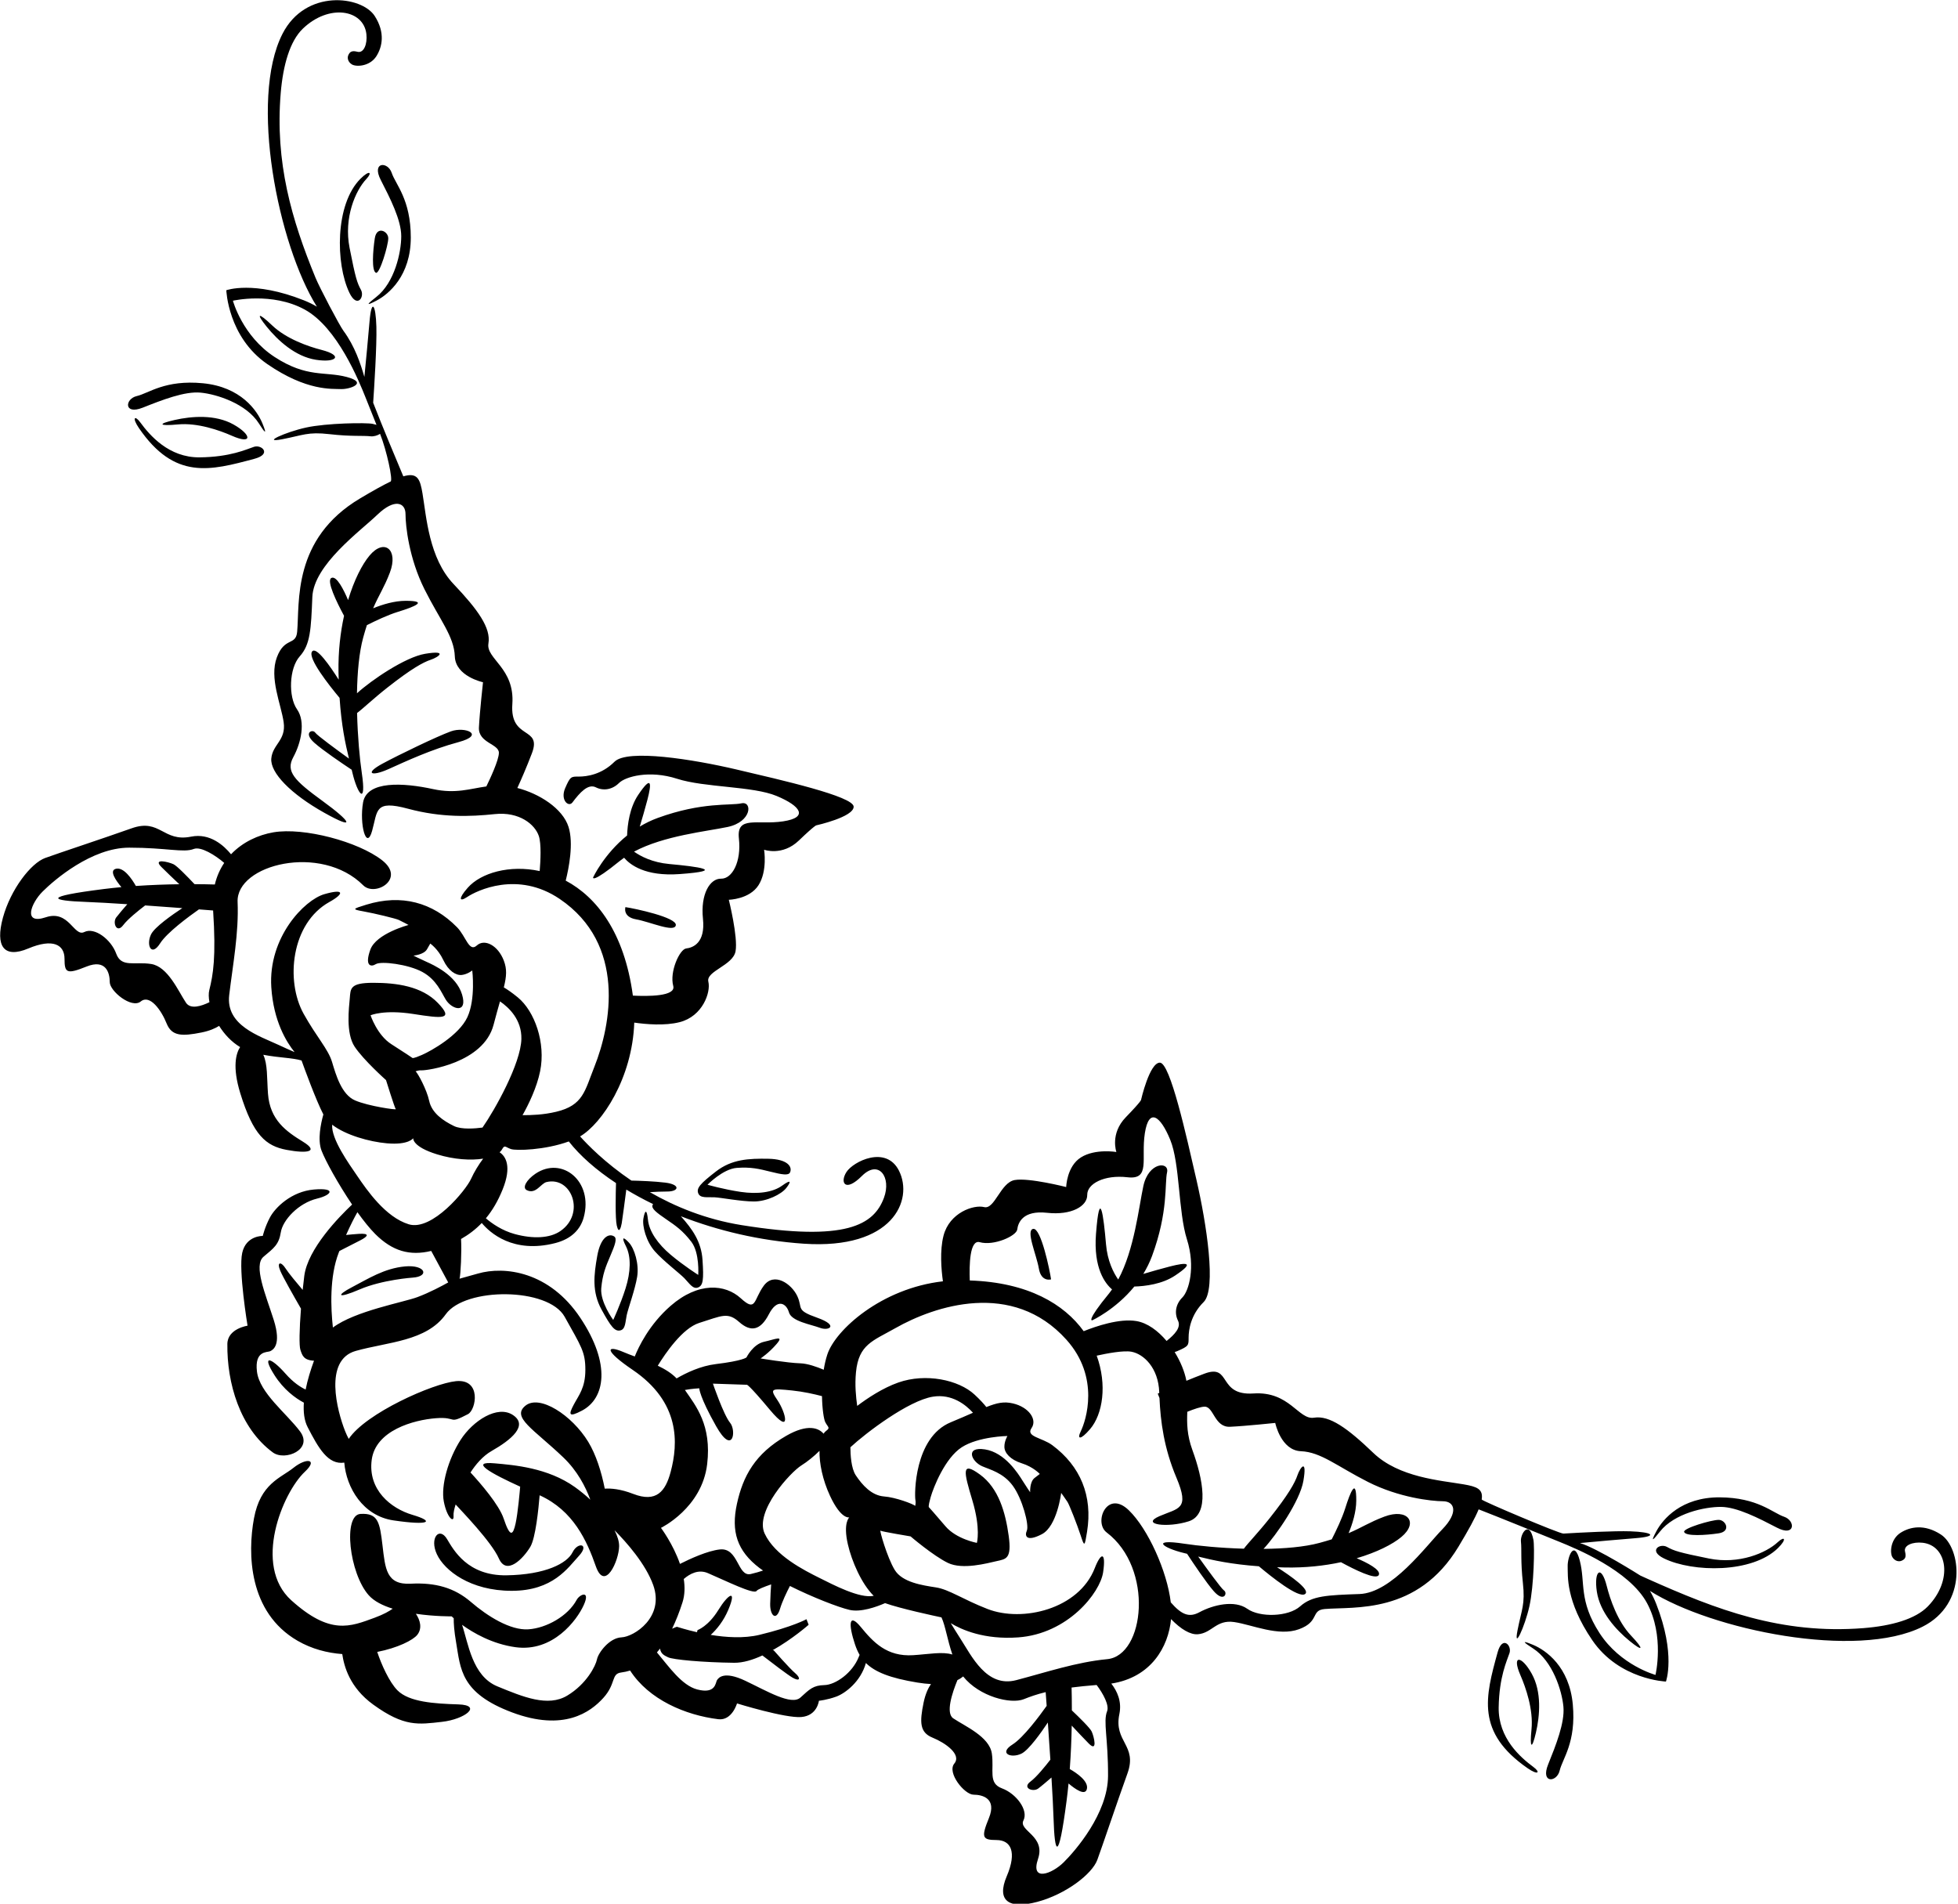 <?xml version="1.0" encoding="UTF-8"?>
<svg xmlns="http://www.w3.org/2000/svg" xmlns:xlink="http://www.w3.org/1999/xlink" width="505pt" height="491pt" viewBox="0 0 505 491" version="1.1">
<g id="surface1">
<path style=" stroke:none;fill-rule:nonzero;fill:rgb(0%,0%,0%);fill-opacity:1;" d="M 96.973 70.355 C 95.805 69.922 96.164 64.746 96.668 61.453 C 97.176 58.164 100.141 59.621 100.141 61.457 C 100.141 63.289 97.922 70.711 96.973 70.355 Z M 98.203 46.414 C 100.633 51.156 103.488 56.746 103.488 60.914 C 103.488 65.082 101.781 72.898 97.043 76.594 C 94.863 78.297 93.961 79.18 97.129 77.516 C 100.293 75.848 105.949 71.082 105.949 61.246 C 105.949 51.414 102.031 47.594 101.031 44.594 C 100.031 41.594 95.77 41.672 98.203 46.414 Z M 92.965 46.109 C 86.363 52.711 86.543 68.062 90.109 75.492 C 92.109 79.66 94.102 76.602 93.102 74.766 C 92.102 72.934 91.688 71.703 90.16 63.914 C 88.633 56.125 91.688 49.148 94.473 46.184 C 96.137 44.41 95.297 43.777 92.965 46.109 Z M 36.82 105.137 C 41.773 103.172 47.613 100.867 51.762 101.266 C 55.91 101.664 63.527 104.113 66.754 109.18 C 68.238 111.516 69.031 112.496 67.676 109.184 C 66.32 105.871 62.117 99.785 52.328 98.844 C 42.539 97.902 38.363 101.441 35.281 102.148 C 32.199 102.855 31.867 107.105 36.82 105.137 Z M 36.191 108.953 C 34.754 106.992 33.977 107.703 35.844 110.426 C 45.047 123.836 54.188 121.41 65.68 118.312 C 70.145 117.105 67.5 114.59 65.512 115.238 C 63.527 115.887 59.41 117.879 51.473 117.957 C 43.535 118.035 38.598 112.234 36.191 108.953 Z M 70.191 83.922 C 66.523 80.422 65.973 80.789 68.805 84.289 C 71.641 87.789 76.141 91.957 81.473 92.789 C 86.805 93.621 88.605 91.703 82.926 90.242 C 79.531 89.371 73.859 87.422 70.191 83.922 Z M 59.805 112.387 C 65.168 114.758 64.945 112.137 60.238 109.488 C 55.535 106.84 49.422 107.324 45.031 108.32 C 40.637 109.312 40.844 109.941 45.891 109.465 C 50.938 108.988 56.602 110.973 59.805 112.387 Z M 100.223 198.352 C 104.754 196.316 111.273 193.27 118.281 191.395 C 125.285 189.516 119.957 187.293 116.289 188.625 C 112.625 189.961 102.785 194.715 98.641 196.957 C 93.973 199.477 95.688 200.383 100.223 198.352 Z M 81.305 188.957 C 80.641 187.957 78.094 188.926 81.094 191.59 C 83.262 193.516 88.152 196.828 90.707 198.527 C 90.766 198.77 90.828 199.012 90.883 199.254 C 92.215 204.918 94.59 207.977 93.305 199.289 C 92.777 195.719 92.242 189.977 92.098 183.887 C 93.645 182.742 96.18 180.27 99.973 177.289 C 106.109 172.465 109.117 170.816 111.117 170.148 C 113.117 169.48 115.641 167.621 109.641 168.621 C 104.52 169.477 95.773 175.422 92.07 178.805 C 92.156 173.496 92.609 168.305 93.684 164.398 C 94.008 163.223 94.32 162.18 94.625 161.234 C 96.855 160.105 100.07 158.586 102.617 157.805 C 106.949 156.473 110.641 154.957 104.641 154.957 C 101.715 154.957 98.633 155.906 96.238 156.883 C 97.734 153.398 99.074 151.57 100.555 147.676 C 102.82 141.711 99.105 138.762 95.305 143.289 C 93.402 145.562 91.336 149.57 89.781 154.773 C 88.699 152.211 86.82 148.383 85.473 149.059 C 84.109 149.738 86.852 155.332 88.734 158.82 C 87.789 163.129 87.219 168.023 87.305 173.289 C 87.316 173.984 87.336 174.645 87.355 175.301 C 85.195 171.879 81.512 166.531 80.473 168.059 C 79.328 169.738 84.891 176.766 87.582 179.988 C 88.066 187.145 89.066 191.797 90.004 195.652 C 86.938 193.438 81.773 189.656 81.305 188.957 Z M 190.055 301.207 C 193.641 300.957 195.695 301.438 198.695 302.188 C 201.617 302.918 203.383 303.262 203.773 302.355 C 204.402 300.898 203.113 298.938 198.113 298.855 C 193.113 298.773 188.738 298.969 184.656 302.137 C 180.57 305.301 179.586 306.43 180.086 307.762 C 180.586 309.094 182.473 308.707 184.223 308.789 C 185.973 308.871 191.121 309.875 194.453 309.875 C 197.785 309.875 201.516 308.023 202.781 306.406 C 204.047 304.789 204.141 304.039 201.723 305.789 C 199.305 307.539 195.395 308.043 191.035 307.402 C 186.676 306.762 182.473 305.555 182.473 305.555 C 182.473 305.555 186.473 301.457 190.055 301.207 Z M 157.426 323.871 C 158.609 321.105 159.23 319.418 158.398 318.887 C 157.062 318.031 154.922 318.992 154.039 323.914 C 153.16 328.84 152.656 333.188 155.133 337.727 C 157.605 342.262 158.562 343.414 159.957 343.133 C 161.352 342.852 161.27 340.93 161.633 339.215 C 161.992 337.5 163.805 332.578 164.336 329.285 C 164.867 325.996 163.633 322.02 162.238 320.512 C 160.848 319.004 160.121 318.797 161.461 321.461 C 162.805 324.125 162.676 328.066 161.348 332.27 C 160.02 336.469 158.16 340.426 158.16 340.426 C 158.16 340.426 154.754 335.824 155.074 332.246 C 155.402 328.668 156.203 326.715 157.426 323.871 Z M 104.43 326.625 C 99.098 327.125 94.969 329.801 90.805 331.969 C 86.637 334.133 86.945 335.051 92.777 332.551 C 98.609 330.051 106.398 329.516 106.398 329.516 C 110.871 329.23 109.766 326.125 104.43 326.625 Z M 70.359 374.59 C 73.527 376.926 80.871 373.824 77.371 369.156 C 73.871 364.488 66.941 359.246 66.273 353.746 C 65.609 348.246 68.973 348.832 69.672 348.496 C 70.375 348.164 72.676 346.957 70.594 340.402 C 68.508 333.848 65.285 326.375 67.973 324.121 C 70.66 321.871 71.926 320.992 72.426 317.824 C 72.926 314.66 76.973 310.289 81.805 309.121 C 85.598 308.207 86.805 306.289 80.973 306.789 C 75.141 307.289 70.973 311.457 69.641 313.957 C 68.305 316.457 67.773 318.758 67.773 318.758 C 67.773 318.758 63.473 318.621 62.473 323.121 C 61.473 327.621 63.848 341.91 63.848 341.91 C 63.848 341.91 58.688 342.66 58.641 346.621 C 58.516 356.676 61.848 368.316 70.359 374.59 Z M 56.516 264.586 C 55.535 265.207 54.082 265.867 51.973 266.289 C 46.973 267.289 44.305 267.289 42.973 263.957 C 41.641 260.621 38.672 256.355 36.305 258.289 C 33.938 260.223 28.305 255.621 28.305 253.289 C 28.305 250.957 27.371 247.258 22.305 249.289 C 17.238 251.324 16.641 250.957 16.641 247.289 C 16.641 243.621 13.641 241.957 7.305 244.621 C 0.973 247.289 -1.25 244.027 0.75 236.695 C 2.75 229.363 7.973 222.621 11.641 221.289 C 15.305 219.957 26.617 216.234 33.973 213.621 C 41.324 211.012 42.051 217.246 49.285 215.781 C 54.148 214.797 57.746 218.07 59.59 220.328 C 62.594 217.156 66.645 215.324 70.516 214.664 C 78.348 213.332 92.395 217.047 98.562 221.879 C 104.73 226.715 96.711 231.359 93.68 228.332 C 82.828 217.48 60.875 222.922 61.281 232.629 C 61.613 240.629 60.059 248.758 59.117 256.621 C 58.172 264.488 66.848 267.164 71.848 269.496 C 73.312 270.184 74.719 270.809 75.977 271.352 C 73.898 268.789 70.539 263.379 69.973 254.621 C 69.141 241.789 78.473 232.121 83.641 230.621 C 88.805 229.121 88.871 230.457 84.973 232.621 C 75.059 238.129 73.602 252.988 78.305 261.457 C 81.641 267.457 84.641 270.559 85.641 273.895 C 86.641 277.227 88.086 282.312 91.586 283.812 C 95.086 285.312 102.34 286.32 102.074 286.055 C 101.805 285.789 99.559 278.566 99.559 278.566 C 99.559 278.566 93.805 273.457 91.473 269.957 C 89.141 266.457 90.008 259.891 90.219 257.422 C 90.426 254.945 90.258 253.477 96.258 253.477 C 102.258 253.477 108.773 254.344 112.938 258.676 C 117.105 263.012 114.223 262.703 106.598 261.516 C 98.973 260.328 95.574 261.855 95.574 261.855 C 95.574 261.855 97.262 266.961 100.926 269.297 C 104.594 271.629 106.371 272.855 106.371 272.855 C 106.371 272.855 106.418 273.133 108.852 272.066 C 111.285 270.996 118.379 267.008 120.543 262.344 C 122.711 257.676 121.805 250.289 121.805 250.289 C 121.805 250.289 120.594 251.285 119.094 251.453 C 117.594 251.617 115.656 250.414 114.324 247.582 C 112.992 244.75 110.973 243.355 110.973 243.355 C 110.973 243.355 110.965 243.391 110.133 244.824 C 109.301 246.258 106.641 246.457 106.641 246.457 C 106.641 246.457 108.031 247.184 109.898 248.016 C 111.766 248.848 117.672 251.492 119.172 256.492 C 120.672 261.492 116.594 260.434 114.984 257.832 C 113.844 255.984 112.602 252.68 108.934 250.68 C 105.266 248.68 98.273 247.828 96.938 248.66 C 95.605 249.496 94.016 249.094 95.516 244.926 C 97.016 240.758 105.371 238.559 105.371 238.559 C 105.371 238.559 103.664 237.641 102.859 237.266 C 102.059 236.891 96.742 235.598 93.758 235.059 C 90.77 234.516 90.805 234.453 94.504 233.32 C 103.539 230.551 111.559 232.719 117.871 239.141 C 120.176 241.48 120.973 245.688 122.973 243.855 C 124.973 242.023 128.441 243.816 129.941 247.75 C 130.781 249.953 130.66 251.758 129.945 254.66 C 130.816 255.168 131.992 255.965 133.551 257.238 C 137.883 260.785 140.805 268.957 139.305 276.289 C 138.445 280.496 136.383 284.75 134.773 287.617 C 137.117 287.617 140.129 287.531 143.449 286.738 C 150.449 285.074 150.82 281.348 153.305 275.121 C 157.59 264.387 161.586 243.512 144.34 231.836 C 133.504 224.504 122.941 229.703 120.477 231.355 C 118.465 232.703 118.141 231.789 120.641 228.957 C 124.016 225.129 131.438 222.98 139.195 224.656 C 139.418 221.965 139.637 217.617 138.973 215.621 C 137.973 212.621 133.945 209.297 127.613 209.965 C 121.281 210.633 113.879 210.906 105.211 208.574 C 96.547 206.238 97.43 209.078 95.973 214.289 C 94.516 219.5 92.641 212.621 93.641 206.957 C 94.641 201.289 104.027 201.852 111.695 203.516 C 117.531 204.785 121.215 203.414 125.434 202.832 C 126.344 200.977 128.672 196.035 128.672 194.156 C 128.672 191.824 123.32 191.621 123.523 187.605 C 123.727 183.59 124.574 175.957 124.574 175.957 C 124.574 175.957 117.488 174.457 117.305 169.289 C 117.121 164.121 113.473 159.957 109.473 151.957 C 105.473 143.957 104.59 135.598 104.59 132.598 C 104.59 129.598 101.766 128.484 97.344 132.734 C 92.926 136.984 80.887 145.672 80.555 154.004 C 80.219 162.336 80.051 166.238 77.305 169.289 C 74.559 172.34 74.332 179.691 76.605 182.934 C 78.879 186.172 77.641 191.621 75.641 195.289 C 73.641 198.957 75.887 201.273 83.219 206.605 C 90.551 211.941 91.973 214.289 83.641 209.621 C 75.008 204.789 69.641 199.289 69.973 195.621 C 70.305 191.957 73.828 190.934 73.16 186.27 C 72.492 181.602 69.41 174.859 71.41 169.527 C 73.41 164.191 76.305 166.621 76.641 162.957 C 77.328 155.379 75.32 138.992 92.883 128.539 C 96.156 126.59 98.723 125.156 100.746 124.184 C 101.402 123.867 99.73 116.18 98.027 111.895 C 97.344 112.336 96.34 112.617 95.598 112.527 C 93.633 112.297 90.59 112.621 84.969 111.973 C 79.348 111.328 78.156 112.262 72.734 113.293 C 67.312 114.324 73.602 111.438 78.934 110.27 C 84.27 109.102 94.434 108.973 96.098 109.312 C 96.484 109.395 96.809 109.484 97.102 109.574 C 95.875 106.504 94.801 103.824 94.27 102.484 C 92.602 98.316 87.027 84.449 78.586 79.836 C 70.141 75.227 60.074 77.559 60.074 77.559 C 60.074 77.559 62.488 86.633 70.824 92.066 C 79.156 97.496 83.766 95.727 89.43 97.227 C 95.098 98.727 90.223 100.445 87.922 100.348 C 85.625 100.246 79.105 100.902 68.938 93.902 C 58.773 86.902 58.371 74.855 58.371 74.855 C 58.371 74.855 65.379 72.289 78.379 77.457 C 79.59 77.938 80.707 78.488 81.734 79.098 C 71.738 63.129 64.223 25.676 72.855 8.73 C 78.812 -2.957 93.289 -1.074 96.641 4.121 C 99.41 8.426 98.578 12.109 97.086 14.477 C 95.379 17.172 91.844 17.285 90.758 16.613 C 89.676 15.941 89.555 14.902 89.816 14.277 C 90.234 13.277 90.816 13.004 92.195 13.355 C 93.828 13.777 94.781 11.359 94.5 8.805 C 93.793 2.414 84.809 0.922 78.09 7.41 C 74.789 10.594 73.016 16.727 72.406 23.965 C 70.898 41.914 75.223 56.668 81.363 71.602 C 82.469 74.289 87.559 83.934 88.559 85.285 C 91.555 89.34 93 93.848 93.98 97.203 C 94.355 93.387 94.973 86.969 95.305 82.957 C 95.805 76.957 96.91 78.41 97.074 84.246 C 97.215 89.129 96.488 100.34 96.246 103.871 C 98.586 109.938 102.105 118.273 104.023 122.855 C 107.703 121.77 108.355 123.594 108.973 127.289 C 109.973 133.289 110.641 143.957 116.973 150.621 C 123.305 157.289 126.641 161.957 125.973 165.957 C 125.305 169.957 132.809 172.273 132.141 181.605 C 131.477 190.941 139.859 187.27 137.191 194.27 C 135.785 197.957 134.414 201.086 133.434 203.23 C 139.051 204.676 145.125 208.477 146.641 213.289 C 147.969 217.516 146.73 223.836 145.906 227.121 C 153.859 231.359 161.023 240.426 163.23 256.781 C 167.066 256.977 174.379 257.008 173.641 254.289 C 172.641 250.621 175.301 244.824 176.973 244.621 C 178.645 244.422 181.973 243.289 181.305 236.957 C 180.641 230.621 183.098 226.559 185.973 226.621 C 188.848 226.688 191.238 222.258 190.574 216.258 C 189.906 210.258 195.301 212.836 201.969 211.836 C 208.637 210.836 206.473 207.855 200.305 205.289 C 194.141 202.723 181.754 203.148 174.621 200.848 C 167.488 198.547 161.305 200.289 159.641 201.957 C 157.973 203.621 155.672 204.059 153.672 203.059 C 151.672 202.059 149.562 204.395 147.641 206.957 C 146.641 208.289 144.438 206.324 145.773 203.258 C 147.105 200.188 147.305 200.289 149.305 200.289 C 151.305 200.289 155.152 199.793 158.488 196.461 C 161.82 193.129 178.695 195.812 190.027 198.477 C 201.363 201.145 220.172 205.391 220.172 208.059 C 220.172 210.723 210.574 212.855 210.574 212.855 C 210.574 212.855 210.32 212.672 206.051 216.77 C 201.785 220.871 197.074 219.156 197.074 219.156 C 197.074 219.156 197.973 224.621 195.641 228.289 C 193.305 231.957 187.973 232.059 187.973 232.059 C 187.973 232.059 190.379 241.68 189.711 245.344 C 189.047 249.012 182.027 250.457 182.695 253.191 C 183.363 255.926 181.215 262.109 175.305 263.621 C 171.453 264.609 166.547 264.168 163.586 263.742 C 163.094 278.059 155.258 289.773 149.617 293.094 C 151.48 295.18 155.996 299.84 162.844 304.484 C 164.965 304.531 168.824 304.664 171.598 305.012 C 175.598 305.512 175.113 307.305 172.113 307.305 C 170.59 307.305 168.902 307.387 167.609 307.469 C 174.039 311.168 181.988 314.48 191.281 315.973 C 218.281 320.305 225.367 315.906 227.973 308.957 C 229.973 303.621 226.641 298.957 222.305 303.289 C 217.973 307.621 216.57 305.016 218.305 302.289 C 220.043 299.562 228.539 295.289 231.871 301.957 C 235.648 309.508 230.281 322.32 207.281 320.762 C 195.891 319.988 185.055 317.371 175.605 313.684 C 178.562 316.992 180.875 320.23 181.188 324.91 C 181.535 330.066 181.352 331.551 180.023 332.062 C 178.691 332.574 177.73 330.906 176.504 329.656 C 175.277 328.402 171.109 325.223 168.895 322.73 C 166.68 320.242 165.586 316.227 165.953 314.203 C 166.316 312.184 166.816 311.617 167.117 314.586 C 167.414 317.555 169.641 320.812 173.016 323.645 C 176.391 326.477 180.086 328.812 180.086 328.812 C 180.086 328.812 180.488 323.102 178.297 320.258 C 176.102 317.414 174.371 316.195 171.816 314.453 C 169.332 312.758 167.902 311.664 168.32 310.773 C 168.355 310.695 168.398 310.621 168.445 310.551 C 166.008 309.367 163.699 308.113 161.535 306.809 C 161.215 309.27 160.516 314.574 160.355 315.492 C 160.145 316.691 159.609 318.406 159.074 316.07 C 158.652 314.227 158.801 307.758 158.879 305.129 C 153.746 301.742 149.59 298.074 146.703 294.391 C 140.504 296.648 133.066 296.805 131.773 296.355 C 130.316 295.852 130.172 295.156 129.473 296.457 C 129.332 296.719 129.113 296.961 128.855 297.188 C 130.465 298.223 132.027 300.863 129.641 306.766 C 128.422 309.789 126.973 312.219 125.316 314.215 C 126.812 315.492 129.453 317.387 132.805 318.289 C 137.488 319.551 141.793 319.379 144.512 317.516 C 151.078 313.027 147.449 303.316 140.949 304.867 C 139.488 305.219 138.203 308.121 135.871 306.957 C 134.609 306.324 135.816 304.281 138.059 302.746 C 144.93 298.047 153.121 304.68 150.539 314.02 C 149.734 316.938 147.531 319.496 143.211 320.605 C 132.312 323.402 126.309 317.895 124.254 315.422 C 122.645 317.102 120.863 318.441 118.914 319.547 C 119.105 322.918 118.809 328.703 118.527 329.789 C 119.535 329.523 121.031 329.109 123.285 328.461 C 130.117 326.496 141.676 327.887 149.676 339.887 C 157.676 351.887 156.031 360.699 150.094 363.816 C 146.547 365.68 146.672 364.758 147.973 362.289 C 149.273 359.824 150.973 357.957 150.973 353.289 C 150.973 348.621 149.891 347.266 145.641 339.621 C 141.387 331.98 119.973 331.957 114.973 338.957 C 109.973 345.957 100.094 346.078 91.762 348.414 C 83.426 350.746 86.961 363.918 89 369.078 C 89.297 369.832 89.621 370.5 89.941 371.109 C 94.344 364.477 111.664 356.797 117.617 356.215 C 124.238 355.574 122.82 363.609 120.695 364.723 C 115.414 367.488 118.07 365.332 112.414 365.773 C 106.758 366.211 96.867 368.863 95.867 376.531 C 94.867 384.195 100.738 389.035 106.402 390.703 C 112.07 392.371 111.004 393.527 101.469 392.125 C 93.605 390.969 89.316 383.672 88.797 377.223 C 84.609 377.859 82.137 373.48 79.348 368.074 C 78.453 366.348 78.211 364.148 78.371 361.762 C 76.141 360.586 73.145 358.363 70.809 354.695 C 67.309 349.195 69.973 350.121 73.641 354.289 C 75.676 356.605 77.559 357.785 78.828 358.379 C 79.32 355.891 80.113 353.328 80.988 350.941 C 78.273 350.809 77.945 349.543 77.473 348.121 C 77.137 347.113 77.207 342.867 77.625 337.512 C 75.824 334.391 72.98 329.391 72.305 327.789 C 71.297 325.402 72.473 325.289 73.641 327.121 C 74.414 328.34 76.645 331.012 78.066 332.68 C 78.188 331.508 78.324 330.316 78.473 329.121 C 79.352 322.062 87.551 313.73 90.809 310.668 C 87.219 305.352 83.926 299.375 82.926 296.746 C 81.863 293.953 82.738 289.789 83.402 287.43 C 81.469 283.703 78.453 275.398 77.777 273.512 C 75.449 272.809 72.051 272.828 67.906 272.039 C 69.051 274.469 68.82 277.996 69.117 282.082 C 69.617 288.914 73.902 291.852 78.141 294.457 C 82.375 297.062 79.25 297.562 73.918 296.562 C 68.586 295.562 65.305 292.789 61.973 281.957 C 59.867 275.109 60.887 271.664 61.926 270.051 C 59.684 268.711 57.859 266.723 56.516 264.586 Z M 115.602 330.754 C 114.707 329.082 112.477 324.961 111.215 322.629 C 105.695 323.957 101.219 322.703 96.773 318.258 C 95.34 316.82 93.754 314.836 92.18 312.637 C 91.43 313.961 90.43 315.883 89.258 318.516 C 90.258 318.41 91.461 318.293 92.609 318.223 C 95.277 318.055 95.141 318.789 92.805 319.957 C 91.27 320.723 88.945 321.922 87.531 322.652 C 87.48 322.789 87.426 322.914 87.371 323.055 C 84.945 329.281 85.316 337.414 85.859 342.387 C 91.602 338.094 104.039 335.891 107.648 334.543 C 110.84 333.352 114.094 331.602 115.602 330.754 Z M 107.191 276.301 C 107.77 276.789 110.07 281.016 110.691 283.922 C 111.375 287.105 114.367 289.09 117.082 290.414 C 119.035 291.367 122.598 291.059 124.445 290.809 C 127.613 286.281 134.332 274.309 134.473 267.957 C 134.586 262.953 131.219 259.816 128.957 258.273 C 128.484 259.938 127.926 261.898 127.305 264.285 C 124.723 274.223 110.004 276.117 108.77 276.051 C 108.012 276.008 107.453 276.211 107.191 276.301 Z M 85.672 290.07 C 85.391 293.754 89.965 300.098 92.141 303.289 C 94.641 306.957 99.422 313.922 105.426 315.758 C 111.426 317.59 120.191 306.98 121.523 303.98 C 122.258 302.332 123.473 300.332 124.617 298.828 C 121.438 299.328 117.129 299.07 112.742 297.723 C 106.242 295.723 106.574 293.555 106.574 293.555 C 106.574 293.555 105.43 295.371 99.762 294.871 C 95.281 294.477 89.125 292.754 85.672 290.07 Z M 57.828 222.551 C 55.574 220.594 51.805 218.238 49.973 218.957 C 47.324 219.992 42.973 218.621 33.305 218.621 C 23.641 218.621 13.973 226.957 10.973 229.957 C 7.973 232.957 5.82 238.574 11.82 236.574 C 17.82 234.574 19.066 241.715 21.734 240.383 C 24.398 239.051 28.641 242.289 29.973 245.957 C 31.305 249.621 34.641 247.957 38.973 248.621 C 43.305 249.289 45.973 255.621 47.973 258.621 C 49.148 260.383 51.922 259.504 54.02 258.477 C 53.797 257.27 53.773 256.191 53.98 255.363 C 54.969 251.406 55.758 246.871 54.965 234.824 C 54.047 234.754 52.805 234.656 51.309 234.539 C 48.719 236.359 43.082 240.496 41.305 243.289 C 38.973 246.957 37.641 243.621 38.973 240.957 C 39.902 239.102 44.375 235.957 47.016 234.215 C 44.082 233.992 40.754 233.75 37.438 233.52 C 35.801 234.766 32.945 237.043 31.777 238.605 C 30.094 240.859 28.973 237.957 29.973 236.621 C 30.621 235.762 31.965 234.203 32.832 233.207 C 28.695 232.938 24.898 232.715 22.305 232.621 C 12.973 232.289 10.773 231.297 26.824 229.285 C 28.32 229.098 29.82 228.938 31.312 228.801 C 29.82 227.02 28.113 224.512 29.887 224.07 C 31.926 223.559 34.043 226.738 35.043 228.5 C 39.02 228.227 42.844 228.098 46.25 228.055 C 44.746 226.641 42.871 224.855 41.641 223.621 C 39.305 221.289 43.391 222.266 44.742 222.891 C 45.652 223.312 48.43 226.184 50.172 228.035 C 52.188 228.047 53.957 228.078 55.41 228.121 C 55.91 225.996 56.758 224.156 57.828 222.551 Z M 164.613 204.996 C 162.375 208.32 161.836 212.707 161.738 215.48 C 155.754 220.32 152.973 226.289 152.973 226.289 C 152.973 226.289 152.473 228.059 159.973 221.957 C 160.289 221.699 160.633 221.461 160.969 221.223 C 162.461 222.988 166.367 226.086 175.285 225.434 C 187.621 224.535 179.949 223.508 172.617 222.84 C 168.25 222.441 165.25 220.859 163.527 219.645 C 171.266 215.512 182.207 214.434 187.641 213.289 C 193.973 211.957 194.086 206.555 191.219 207.188 C 188.352 207.82 181.117 206.777 169.641 210.957 C 167.961 211.566 166.418 212.332 165.004 213.184 C 165.637 211.094 166.414 208.438 166.973 206.289 C 168.074 202.059 168.152 199.742 164.613 204.996 Z M 164.074 237.113 C 167.629 237.734 173.973 240.621 174.305 238.621 C 174.641 236.621 163.641 234.289 161.305 233.957 C 161.305 233.957 160.52 236.488 164.074 237.113 Z M 443.262 395.461 C 446.559 394.969 445.113 392 443.277 391.992 C 441.445 391.98 434.016 394.16 434.363 395.113 C 434.789 396.281 439.969 395.953 443.262 395.461 Z M 428.125 395.012 C 431.844 390.293 439.672 388.625 443.84 388.645 C 448.004 388.668 453.582 391.547 458.312 394.004 C 463.039 396.461 463.141 392.199 460.145 391.184 C 457.148 390.172 453.352 386.23 443.516 386.18 C 433.684 386.133 428.891 391.766 427.207 394.922 C 425.523 398.082 426.414 397.184 428.125 395.012 Z M 429.191 401.949 C 436.605 405.555 451.957 405.809 458.59 399.242 C 460.934 396.922 460.309 396.078 458.523 397.734 C 455.547 400.508 448.555 403.527 440.773 401.961 C 432.992 400.391 431.762 399.973 429.934 398.965 C 428.105 397.953 425.035 399.93 429.191 401.949 Z M 395.391 424.219 C 392.086 422.844 393.062 423.645 395.391 425.141 C 400.441 428.391 402.852 436.02 403.23 440.172 C 403.609 444.32 401.273 450.148 399.281 455.09 C 397.289 460.035 401.539 459.727 402.266 456.648 C 402.988 453.566 406.547 449.406 405.652 439.613 C 404.762 429.824 398.695 425.59 395.391 424.219 Z M 395.461 455.703 C 392.191 453.281 386.418 448.312 386.535 440.375 C 386.656 432.441 388.668 428.332 389.324 426.348 C 389.984 424.367 387.48 421.711 386.254 426.168 C 383.094 437.645 380.629 446.77 393.988 456.039 C 396.699 457.922 397.418 457.152 395.461 455.703 Z M 420.289 423.211 C 423.773 426.062 424.145 425.512 420.664 421.828 C 417.184 418.145 415.262 412.457 414.406 409.059 C 412.973 403.375 411.047 405.164 411.852 410.504 C 412.66 415.84 416.805 420.359 420.289 423.211 Z M 392.148 432.07 C 393.547 435.281 395.504 440.957 395 446 C 394.496 451.043 395.125 451.254 396.141 446.867 C 397.156 442.48 397.676 436.367 395.051 431.652 C 392.426 426.934 389.805 426.695 392.148 432.07 Z M 357.062 391.148 C 353.16 392.609 351.324 393.941 347.832 395.414 C 348.82 393.027 349.789 389.953 349.801 387.027 C 349.832 381.027 348.301 384.711 346.945 389.035 C 346.148 391.574 344.613 394.781 343.477 397.008 C 342.527 397.309 341.48 397.613 340.305 397.934 C 336.395 398.992 331.199 399.418 325.891 399.473 C 329.293 395.789 335.281 387.074 336.16 381.957 C 337.191 375.965 335.32 378.473 334.641 380.469 C 333.965 382.469 332.301 385.465 327.445 391.582 C 324.445 395.359 321.961 397.883 320.809 399.426 C 314.719 399.246 308.98 398.684 305.414 398.137 C 296.73 396.809 299.777 399.199 305.438 400.562 C 305.676 400.617 305.922 400.68 306.164 400.738 C 307.848 403.305 311.137 408.211 313.051 410.387 C 315.703 413.398 316.684 410.859 315.688 410.191 C 314.988 409.719 311.234 404.535 309.035 401.457 C 312.883 402.414 317.531 403.438 324.684 403.961 C 327.895 406.664 334.895 412.266 336.582 411.129 C 338.113 410.094 332.785 406.387 329.371 404.207 C 330.027 404.23 330.688 404.254 331.383 404.27 C 336.645 404.379 341.547 403.836 345.855 402.91 C 349.34 404.812 354.918 407.582 355.605 406.223 C 356.289 404.875 352.469 402.977 349.91 401.887 C 355.121 400.355 359.141 398.312 361.422 396.418 C 365.969 392.641 363.039 388.91 357.062 391.148 Z M 112.684 400.871 C 114.648 405.07 121.305 410.289 131.973 410.289 C 142.641 410.289 146.473 404.355 149.305 401.289 C 152.141 398.223 149.074 397.523 147.672 400.355 C 146.273 403.191 140.711 406.133 130.641 406.289 C 120.57 406.445 116.973 399.734 115.305 396.957 C 113.305 393.621 110.719 396.672 112.684 400.871 Z M 495.867 419.535 C 478.879 428.09 441.465 420.383 425.547 410.309 C 426.148 411.34 426.695 412.457 427.172 413.672 C 432.273 426.699 429.672 433.691 429.672 433.691 C 429.672 433.691 417.625 433.23 410.676 423.031 C 403.727 412.828 404.414 406.312 404.328 404.012 C 404.238 401.715 405.984 396.848 407.457 402.52 C 408.93 408.195 407.133 412.793 412.523 421.156 C 417.914 429.516 426.98 431.977 426.98 431.977 C 426.98 431.977 429.359 421.922 424.789 413.453 C 420.223 404.988 406.379 399.348 402.223 397.66 C 398.773 396.262 386.438 391.242 381.367 389.277 C 380.449 391.512 378.762 394.594 376.16 398.914 C 365.617 416.422 349.242 414.336 341.664 414.984 C 337.992 415.301 340.41 418.207 335.066 420.18 C 329.723 422.156 322.996 419.039 318.336 418.348 C 313.672 417.656 312.633 421.176 308.965 421.488 C 307.031 421.656 304.598 420.227 302.031 417.586 C 301.359 424.77 296.883 432.633 286.621 434.215 C 288.164 436.191 289.371 438.859 288.703 442.078 C 287.199 449.301 293.434 450.059 290.785 457.398 C 288.137 464.738 284.355 476.035 283.008 479.695 C 281.652 483.355 274.891 488.543 267.547 490.508 C 260.203 492.469 256.953 490.23 259.652 483.91 C 262.348 477.594 260.695 474.582 257.031 474.566 C 253.363 474.547 253 473.945 255.059 468.891 C 257.117 463.832 253.422 462.879 251.09 462.867 C 248.758 462.855 244.184 457.203 246.129 454.844 C 248.074 452.488 243.82 449.5 240.496 448.148 C 237.168 446.797 237.184 444.133 238.207 439.137 C 238.684 436.824 239.438 435.305 240.113 434.336 C 239.062 434.281 237.902 434.16 236.613 433.949 C 229.531 432.793 225.656 431.219 223.328 428.91 C 221.996 433.707 218.016 436.711 215.719 437.562 C 213.324 438.445 211.211 438.645 211.211 438.645 C 211.211 438.645 210.805 442.492 206.672 442.84 C 202.535 443.184 190.086 439.332 190.086 439.332 C 190.086 439.332 188.789 443.84 185.25 443.402 C 176.75 442.352 167.363 438.359 162.516 430.852 C 161.773 431.078 161.016 431.25 160.223 431.352 C 157.555 431.684 158.945 434.223 155.613 437.906 C 152.281 441.594 145.402 446.645 132.07 441.645 C 118.734 436.645 118.797 430.371 117.641 423.621 C 117.121 420.613 117.004 418.637 117.023 417.363 C 116.68 417.062 116.484 416.875 116.484 416.875 C 116.484 416.875 112.148 416.926 107.262 416.211 C 108.371 417.848 108.945 419.945 107.641 421.621 C 106.555 423.016 102.547 425.023 97.297 426.047 C 98.316 429.164 100.391 433.832 102.523 435.969 C 105.523 438.969 111.934 439.387 118.227 439.582 C 124.52 439.781 119.953 443.418 113.953 444.086 C 107.953 444.754 104.285 445.449 96.258 439.629 C 90.168 435.215 88.738 429.734 88.273 426.602 C 84.43 426.316 80.441 425.309 76.73 423.16 C 64.066 415.824 63.836 400.605 65.504 391.605 C 67.168 382.605 72.367 381.227 75.699 378.559 C 79.035 375.891 82.113 376.309 78.645 379.566 C 72.863 384.992 65.141 403.746 75.141 412.746 C 85.141 421.746 90.293 419.562 96.629 417.227 C 98.984 416.359 100.371 415.547 101.289 414.902 C 98.738 414.105 96.469 412.984 95.082 411.41 C 90.082 405.742 88.406 390.719 92.973 390.457 C 97.539 390.191 97.949 392.625 98.656 398.602 C 99.367 404.582 99.609 408.789 105.941 408.453 C 112.277 408.121 117.176 409.477 121.457 413.16 C 125.738 416.848 131.629 420.535 136.285 420.219 C 140.941 419.906 146.488 416.797 148.73 412.625 C 149.512 411.168 152.34 410.008 150.566 413.945 C 148.797 417.887 142.613 426.16 132.949 424.828 C 126.926 423.996 122.02 421.113 119.172 419.059 C 120.777 423.789 121.777 432.258 128.285 434.934 C 134.93 437.668 141.297 440.316 146.297 437.316 C 151.297 434.316 153.641 429.621 153.973 427.957 C 154.305 426.289 157.141 422.422 160.305 422.289 C 163.473 422.156 171.469 417.121 168.469 408.789 C 166.512 403.352 161.648 397.844 158.504 394.672 C 159.285 396.23 159.703 397.648 159.684 398.801 C 159.629 402.535 156.008 410.621 153.672 403.957 C 151.375 397.395 147.895 389.602 139.18 385.648 C 138.902 389.07 138.141 396.688 136.766 398.965 C 134.977 401.93 130.668 406.465 128.672 401.957 C 126.746 397.605 118.902 389.566 117.516 388.02 C 117.168 389.117 116.91 390.219 116.973 390.957 C 117.141 392.945 115.27 391.434 114.469 387.27 C 113.672 383.102 115.633 376.285 118.797 371.359 C 121.957 366.434 128.305 362.289 132.305 364.957 C 136.305 367.621 131.914 371.312 126.82 374.207 C 124.492 375.531 122.66 377.746 121.352 379.766 C 123.945 382.582 128.711 388.074 129.906 391.664 C 131.574 396.664 132.305 395.957 132.973 392.957 C 133.578 390.219 134.078 384.422 134.16 383.422 C 126.773 380.066 120.812 376.797 127.617 377.41 C 132.574 377.855 141.285 378.539 148.285 383.539 C 149.723 384.57 151.047 385.664 152.254 386.785 C 151.008 383.402 148.883 379.324 145.312 375.906 C 137.645 368.574 131.84 365.551 135.504 362.551 C 139.172 359.551 147.527 365.004 151.707 371.852 C 153.691 375.102 155.121 379.566 155.977 383.938 C 157.555 383.836 160.027 384.016 163.305 385.289 C 169.305 387.621 171.641 384.621 172.973 379.621 C 174.945 372.23 175.469 361.645 163.184 353.309 C 155.816 348.309 156.215 346.742 160.879 348.742 C 161.746 349.113 162.711 349.477 163.715 349.848 C 164.668 347.465 167.402 341.645 172.949 336.805 C 180.105 330.562 187.066 331.176 191.066 334.844 C 195.066 338.508 194.305 335.289 196.973 331.621 C 199.641 327.957 204.164 331.117 205.641 334.289 C 207.113 337.465 205.105 337.855 210.773 339.855 C 216.438 341.855 213.812 343.344 211.473 342.457 C 209.133 341.57 204.152 340.805 203.484 338.469 C 202.82 336.137 200.473 334.758 198.305 338.957 C 196.141 343.156 193.641 343.621 190.641 340.957 C 187.641 338.289 186.117 339.395 180.352 341.191 C 176.02 342.547 171.59 349.066 169.652 352.227 C 171.52 353.117 173.234 354.172 174.508 355.508 C 177.012 354.047 180.711 352.285 184.625 351.812 C 191.621 350.969 192.527 350.094 192.527 350.094 C 192.527 350.094 194.203 346.688 197.074 346.055 C 199.938 345.422 202.305 344.289 200.305 346.621 C 198.305 348.957 196.172 350.355 196.172 350.355 C 196.172 350.355 203.094 351.516 206.41 351.613 C 208.312 351.672 210.73 352.539 212.453 353.273 C 212.668 351.922 212.969 350.586 213.383 349.328 C 215.449 343.016 227.328 332.262 243.195 330.465 C 242.781 327.516 242.344 322.547 243.359 318.66 C 244.902 312.762 251.098 310.641 253.828 311.32 C 256.559 312.004 258.039 304.992 261.711 304.344 C 265.379 303.695 274.988 306.152 274.988 306.152 C 274.988 306.152 275.117 300.816 278.793 298.504 C 282.473 296.188 287.934 297.113 287.934 297.113 C 287.934 297.113 286.242 292.395 290.363 288.148 C 294.484 283.902 294.301 283.645 294.301 283.645 C 294.301 283.645 296.484 274.059 299.148 274.07 C 301.816 274.086 305.969 292.914 308.578 304.262 C 311.188 315.609 313.789 332.496 310.438 335.812 C 307.09 339.133 306.574 342.977 306.562 344.977 C 306.555 346.977 306.652 347.176 303.578 348.496 C 303.367 348.586 303.164 348.656 302.965 348.715 C 304.461 351.125 305.535 353.75 305.988 356.105 C 305.988 356.109 305.988 356.113 305.988 356.121 C 307.402 355.535 308.969 354.91 310.652 354.277 C 317.664 351.645 313.953 360.012 323.289 359.391 C 332.625 358.77 334.906 366.285 338.906 365.637 C 342.91 364.992 347.562 368.348 354.195 374.715 C 360.832 381.078 371.496 381.801 377.488 382.828 C 380.793 383.398 382.602 383.988 382.152 386.734 C 382.102 387.059 402.258 395.586 403.227 395.527 C 407.984 395.246 416.418 394.805 420.477 394.941 C 426.309 395.137 427.758 396.246 421.754 396.719 C 417.742 397.031 411.32 397.617 407.5 397.969 C 411.969 399.305 423.062 406.348 423.062 406.348 C 423.062 406.348 423.754 406.672 424.953 407.207 C 442.742 415.16 459.441 421.586 480.633 419.91 C 487.871 419.336 494.016 417.594 497.215 414.312 C 503.734 407.625 502.289 398.633 495.902 397.895 C 493.352 397.598 490.926 398.543 491.34 400.176 C 491.688 401.559 491.41 402.137 490.406 402.547 C 489.781 402.805 488.742 402.68 488.074 401.594 C 487.406 400.508 487.539 396.973 490.246 395.281 C 492.617 393.797 496.309 392.984 500.594 395.777 C 505.773 399.152 507.586 413.641 495.867 419.535 Z M 250.121 330.246 C 265.219 330.742 274.477 336.383 279.5 343.328 C 282.645 342.062 288.738 339.977 293.105 340.719 C 295.949 341.199 298.664 343.215 300.883 345.848 C 303.02 344.148 304.68 342.336 303.816 340.594 C 302.828 338.59 303.273 336.293 304.949 334.633 C 306.621 332.977 308.395 326.801 306.133 319.656 C 303.867 312.512 304.352 300.129 301.816 293.949 C 299.281 287.77 296.312 285.594 295.277 292.258 C 294.246 298.918 296.801 304.324 290.801 303.629 C 284.805 302.934 280.363 305.301 280.414 308.18 C 280.465 311.055 276.387 313.492 270.055 312.793 C 263.727 312.094 262.574 315.418 262.367 317.09 C 262.16 318.758 256.348 321.391 252.684 320.371 C 250.09 319.652 249.969 326.305 250.121 330.246 Z M 245.219 366.82 C 247.496 365.879 249.363 365.059 250.949 364.363 C 249.113 362.336 245.547 359.426 240.605 360.219 C 234.328 361.227 223.383 369.512 219.332 373.266 C 219.34 375.133 219.516 378.703 220.727 380.508 C 222.406 383.016 224.781 385.711 228.027 385.953 C 230.992 386.172 235.492 387.879 236.055 388.383 C 236.109 388.109 236.234 387.531 236.09 386.781 C 235.855 385.574 235.727 370.73 245.219 366.82 Z M 214.078 385.801 C 212.145 381.641 211.301 377.406 211.363 374.188 C 210.031 375.527 208.215 377.004 206.684 377.953 C 203.891 379.684 194.574 389.816 197.211 395.512 C 199.844 401.203 207.395 404.996 211.371 406.973 C 214.828 408.691 221.738 412.355 225.344 411.578 C 222.219 408.52 219.672 402.66 218.672 398.273 C 217.402 392.727 219.047 391.348 219.047 391.348 C 219.047 391.348 216.945 391.969 214.078 385.801 Z M 170.473 394.055 C 170.473 394.055 173.605 398.211 175.375 403.348 C 178.066 401.988 182.473 399.98 185.641 399.621 C 190.504 399.074 190.172 406.758 193.641 405.957 C 194.824 405.684 195.898 405.363 196.805 405.059 C 196.496 404.844 196.188 404.633 195.91 404.422 C 190.09 400.008 188.52 394.973 190.066 387.863 C 191.613 380.754 194.703 374.941 202.812 370.293 C 208.34 367.125 211.168 368.312 212.41 369.766 C 212.602 369.48 212.812 369.23 213.051 369.055 C 214.242 368.184 213.535 368.141 212.84 366.766 C 212.488 366.074 212.059 363.422 212.004 360.078 C 210.004 359.551 207.215 358.922 204.305 358.621 C 198.773 358.055 198.496 358.121 200.562 361.191 C 202.629 364.258 204.273 370.441 198.59 363.633 C 192.902 356.824 192.621 357.148 192.621 357.148 L 183.871 356.855 C 183.871 356.855 186.641 364.957 188.305 366.957 C 189.973 368.957 189.051 375.523 184.715 367.855 C 180.383 360.191 180.348 358.059 180.348 358.059 C 180.348 358.059 178.395 358.156 176.648 358.492 C 179.496 362.617 183.574 367.543 182.391 377.605 C 181.059 388.938 170.473 394.055 170.473 394.055 Z M 245.633 426.719 C 244.285 422.723 243.844 419.355 242.824 417.141 C 240.867 416.727 232.227 414.875 228.273 413.465 C 226.027 414.445 222.02 415.883 219.105 415.207 C 216.285 414.555 209.617 411.98 203.734 409.039 C 202.859 410.727 201.75 413.043 201.191 414.898 C 200.191 418.234 198.574 416.656 198.641 413.621 C 198.684 411.672 198.809 409.758 198.891 408.633 C 197.031 409.27 195.398 409.922 195.133 410.32 C 194.465 411.32 187.242 407.723 182.574 405.723 C 180.156 404.688 177.938 405.867 176.355 407.238 C 176.672 409.277 176.641 411.344 176.023 413.273 C 175.219 415.789 174.324 418.043 173.348 420.059 C 174.043 419.723 174.582 419.566 174.582 419.566 C 174.977 419.68 176.965 420.328 179.754 420.961 C 179.844 420.637 179.91 420.414 179.91 420.414 C 179.91 420.414 182.645 419.492 185.27 415.242 C 187.895 410.992 190.117 409.77 187.844 415.176 C 186.621 418.078 184.879 420.211 183.305 421.656 C 187.23 422.297 191.859 422.609 195.855 421.648 C 204.492 419.566 208.004 417.609 208.004 417.609 L 208.562 419.047 C 208.562 419.047 204.367 422.754 199.277 425.605 L 199.555 425.637 C 199.555 425.637 203.613 430.277 205.105 431.539 C 206.602 432.805 206.355 433.836 204.352 432.648 C 203.059 431.883 199.207 428.949 196.633 426.961 C 194.172 428.094 191.641 428.871 189.363 428.848 C 181.355 428.754 173.574 428.059 172.301 427.43 C 171.332 426.957 170.441 426.57 170.234 425.191 C 169.973 425.531 169.707 425.863 169.434 426.176 C 172.559 429.898 175.855 434.691 179.824 435.73 C 184.648 436.992 184.535 433.918 184.918 433.336 C 185.301 432.75 186.656 430.844 192.25 433.5 C 197.84 436.156 204.113 439.934 206.449 437.812 C 208.781 435.691 209.719 434.668 212.605 434.605 C 215.488 434.543 219.879 431.469 221.504 427.297 C 221.57 427.129 221.641 426.969 221.707 426.812 C 221.227 425.988 220.844 425.09 220.516 424.105 C 218.801 418.961 218.871 415.797 222.027 419.637 C 225.188 423.48 228.68 427.324 235.516 426.891 C 239.605 426.629 243.066 425.918 245.633 426.719 Z M 285.781 458.043 C 285.828 448.375 284.48 444.016 285.531 441.371 C 286.152 439.809 284.535 436.828 282.84 434.578 C 280.363 434.773 278.23 434.992 276.379 435.23 C 276.418 436.793 276.453 438.797 276.449 441.129 C 278.297 442.879 281.152 445.672 281.566 446.582 C 282.188 447.941 283.145 452.027 280.82 449.684 C 279.598 448.445 277.82 446.559 276.414 445.051 C 276.355 448.457 276.207 452.281 275.91 456.254 C 277.672 457.262 280.84 459.395 280.316 461.434 C 279.863 463.203 277.367 461.484 275.594 459.98 C 275.449 461.473 275.281 462.973 275.086 464.469 C 272.996 480.512 272.012 478.305 271.727 468.973 C 271.645 466.379 271.445 462.578 271.191 458.441 C 270.195 459.305 268.629 460.641 267.766 461.285 C 266.426 462.277 263.527 461.141 265.789 459.473 C 267.359 458.309 269.652 455.465 270.906 453.836 C 270.691 450.52 270.465 447.188 270.258 444.254 C 268.504 446.887 265.336 451.344 263.477 452.266 C 260.801 453.582 257.477 452.234 261.152 449.918 C 263.953 448.156 268.121 442.539 269.953 439.961 C 269.852 438.523 269.762 437.324 269.695 436.418 C 267.355 436.984 265.645 437.602 264.047 438.242 C 260.742 439.57 252.621 437.633 248.414 432.375 C 248.051 432.688 247.566 433.016 246.941 433.312 C 245.574 436.637 243.859 441.832 245.855 443.176 C 248.844 445.191 255.164 447.891 255.809 452.227 C 256.453 456.562 254.77 459.887 258.43 461.238 C 262.09 462.59 265.312 466.844 263.965 469.508 C 262.617 472.164 269.754 473.449 267.723 479.438 C 265.695 485.426 271.32 483.305 274.336 480.316 C 277.352 477.332 285.73 467.707 285.781 458.043 Z M 372.16 387.188 C 369.16 387.172 360.805 386.246 352.824 382.207 C 344.848 378.168 340.699 374.496 335.531 374.285 C 330.363 374.078 328.902 366.988 328.902 366.988 C 328.902 366.988 321.266 367.797 317.246 367.98 C 313.23 368.16 313.055 362.809 310.723 362.797 C 309.758 362.793 307.98 363.402 306.227 364.113 C 306.102 367.047 306.117 370.09 307.547 374.004 C 310.242 381.371 312.078 390.598 306.602 392.359 C 301.121 394.121 294.055 393.199 299.016 391.047 C 303.98 388.895 306.914 389.383 303.422 381.113 C 300.191 373.469 299.32 366.594 299.047 360.566 L 298.605 359.438 C 298.605 359.438 298.746 359.367 298.996 359.246 C 298.992 359.199 298.992 359.156 298.988 359.113 C 298.785 352.746 294.945 349.211 291.836 348.629 C 289.77 348.242 285.496 349.055 282.855 349.641 C 285.574 357.098 284.457 364.742 281.125 368.609 C 278.66 371.473 277.707 371.273 278.77 369.098 C 280.07 366.43 283.785 355.258 275.047 345.523 C 261.129 330.027 240.988 336.828 230.938 342.539 C 225.109 345.848 221.473 346.723 220.773 353.887 C 220.441 357.285 220.766 360.277 221.086 362.598 C 223.711 360.617 227.641 357.992 231.691 356.566 C 238.75 354.082 247.246 355.863 251.348 359.676 C 252.82 361.043 253.773 362.098 254.395 362.895 C 257.172 361.785 258.945 361.422 261.238 361.953 C 265.34 362.906 267.59 366.098 266.047 368.328 C 264.504 370.559 268.781 370.773 271.414 372.734 C 278.637 378.117 281.875 385.766 280.363 395.094 C 279.746 398.914 279.688 398.961 278.746 396.074 C 277.805 393.188 275.797 388.098 275.316 387.355 C 274.836 386.609 273.695 385.039 273.695 385.039 C 273.695 385.039 272.652 393.621 268.73 395.676 C 264.809 397.727 264.188 396.207 264.836 394.773 C 265.477 393.34 263.68 386.523 261.199 383.164 C 258.719 379.805 255.277 379.023 253.289 378.145 C 250.492 376.906 248.887 373.012 254.047 373.816 C 259.203 374.621 262.629 380.109 263.711 381.848 C 264.789 383.582 265.695 384.863 265.695 384.863 C 265.695 384.863 265.531 382.199 266.836 381.18 C 268.145 380.16 268.18 380.148 268.18 380.148 C 268.18 380.148 266.523 378.336 263.535 377.402 C 260.547 376.469 259.09 374.715 259.051 373.207 C 259.012 371.699 259.832 370.359 259.832 370.359 C 259.832 370.359 252.395 370.473 248.062 373.254 C 243.738 376.035 240.75 383.605 240.023 386.16 C 239.301 388.719 239.578 388.727 239.578 388.727 C 239.578 388.727 241.039 390.32 243.848 393.637 C 246.66 396.949 251.949 397.926 251.949 397.926 C 251.949 397.926 253 394.348 250.785 386.957 C 248.566 379.562 247.871 376.75 252.73 380.285 C 257.594 383.824 259.34 390.16 260.156 396.102 C 260.977 402.047 259.496 402.082 257.074 402.625 C 254.652 403.168 248.27 404.926 244.484 403.09 C 240.699 401.258 234.852 396.254 234.852 396.254 C 234.852 396.254 227.391 395.012 227.09 394.781 C 226.789 394.555 228.777 401.605 230.742 404.867 C 232.703 408.129 237.938 408.871 241.379 409.406 C 244.816 409.941 248.301 412.492 254.699 414.977 C 263.727 418.48 278.25 415.012 282.355 404.441 C 283.969 400.285 285.301 400.168 284.516 405.492 C 283.734 410.812 275.43 421.379 262.602 422.301 C 253.855 422.93 248.031 420.34 245.215 418.633 C 245.926 419.805 246.734 421.109 247.609 422.469 C 250.605 427.105 254.438 435.336 262.102 433.328 C 269.766 431.324 277.605 428.672 285.578 427.914 C 295.246 426.992 297.648 404.504 285.418 395.23 C 282.004 392.645 285.516 384.066 291.145 389.516 C 296.105 394.316 301.031 405.293 301.961 413.27 C 304.77 416.48 306.703 417.238 309.324 415.824 C 313 413.844 318.461 412.629 321.688 414.918 C 324.914 417.211 332.266 417.02 335.332 414.289 C 338.398 411.555 342.301 411.406 350.633 411.117 C 358.969 410.824 367.719 398.828 371.988 394.43 C 376.262 390.031 375.16 387.203 372.16 387.188 Z M 394.453 414.285 C 395.645 408.957 395.828 398.793 395.492 397.129 C 394.426 391.832 392.055 395.645 392.277 397.613 C 392.5 399.578 392.16 402.617 392.777 408.242 C 393.395 413.867 392.457 415.055 391.395 420.469 C 390.336 425.887 393.258 419.613 394.453 414.285 Z M 281.711 340.523 C 281.711 340.523 287.691 337.773 292.562 331.812 C 295.336 331.73 299.727 331.211 303.062 328.988 C 308.332 325.477 306.02 325.547 301.781 326.625 C 299.629 327.172 296.973 327.938 294.875 328.559 C 295.734 327.148 296.508 325.609 297.129 323.934 C 301.363 312.477 300.355 305.238 301.004 302.371 C 301.648 299.508 296.246 299.598 294.883 305.922 C 293.711 311.352 292.578 322.285 288.406 330.004 C 287.199 328.273 285.633 325.266 285.258 320.898 C 284.629 313.562 283.637 305.887 282.676 318.215 C 281.98 327.129 285.059 331.055 286.816 332.555 C 286.574 332.891 286.336 333.23 286.078 333.547 C 279.941 341.016 281.711 340.523 281.711 340.523 Z M 271.086 329.965 C 270.762 327.633 268.484 316.617 266.484 316.941 C 264.48 317.266 267.34 323.625 267.941 327.184 C 268.551 330.738 271.086 329.965 271.086 329.965 "/>
</g>
</svg>

